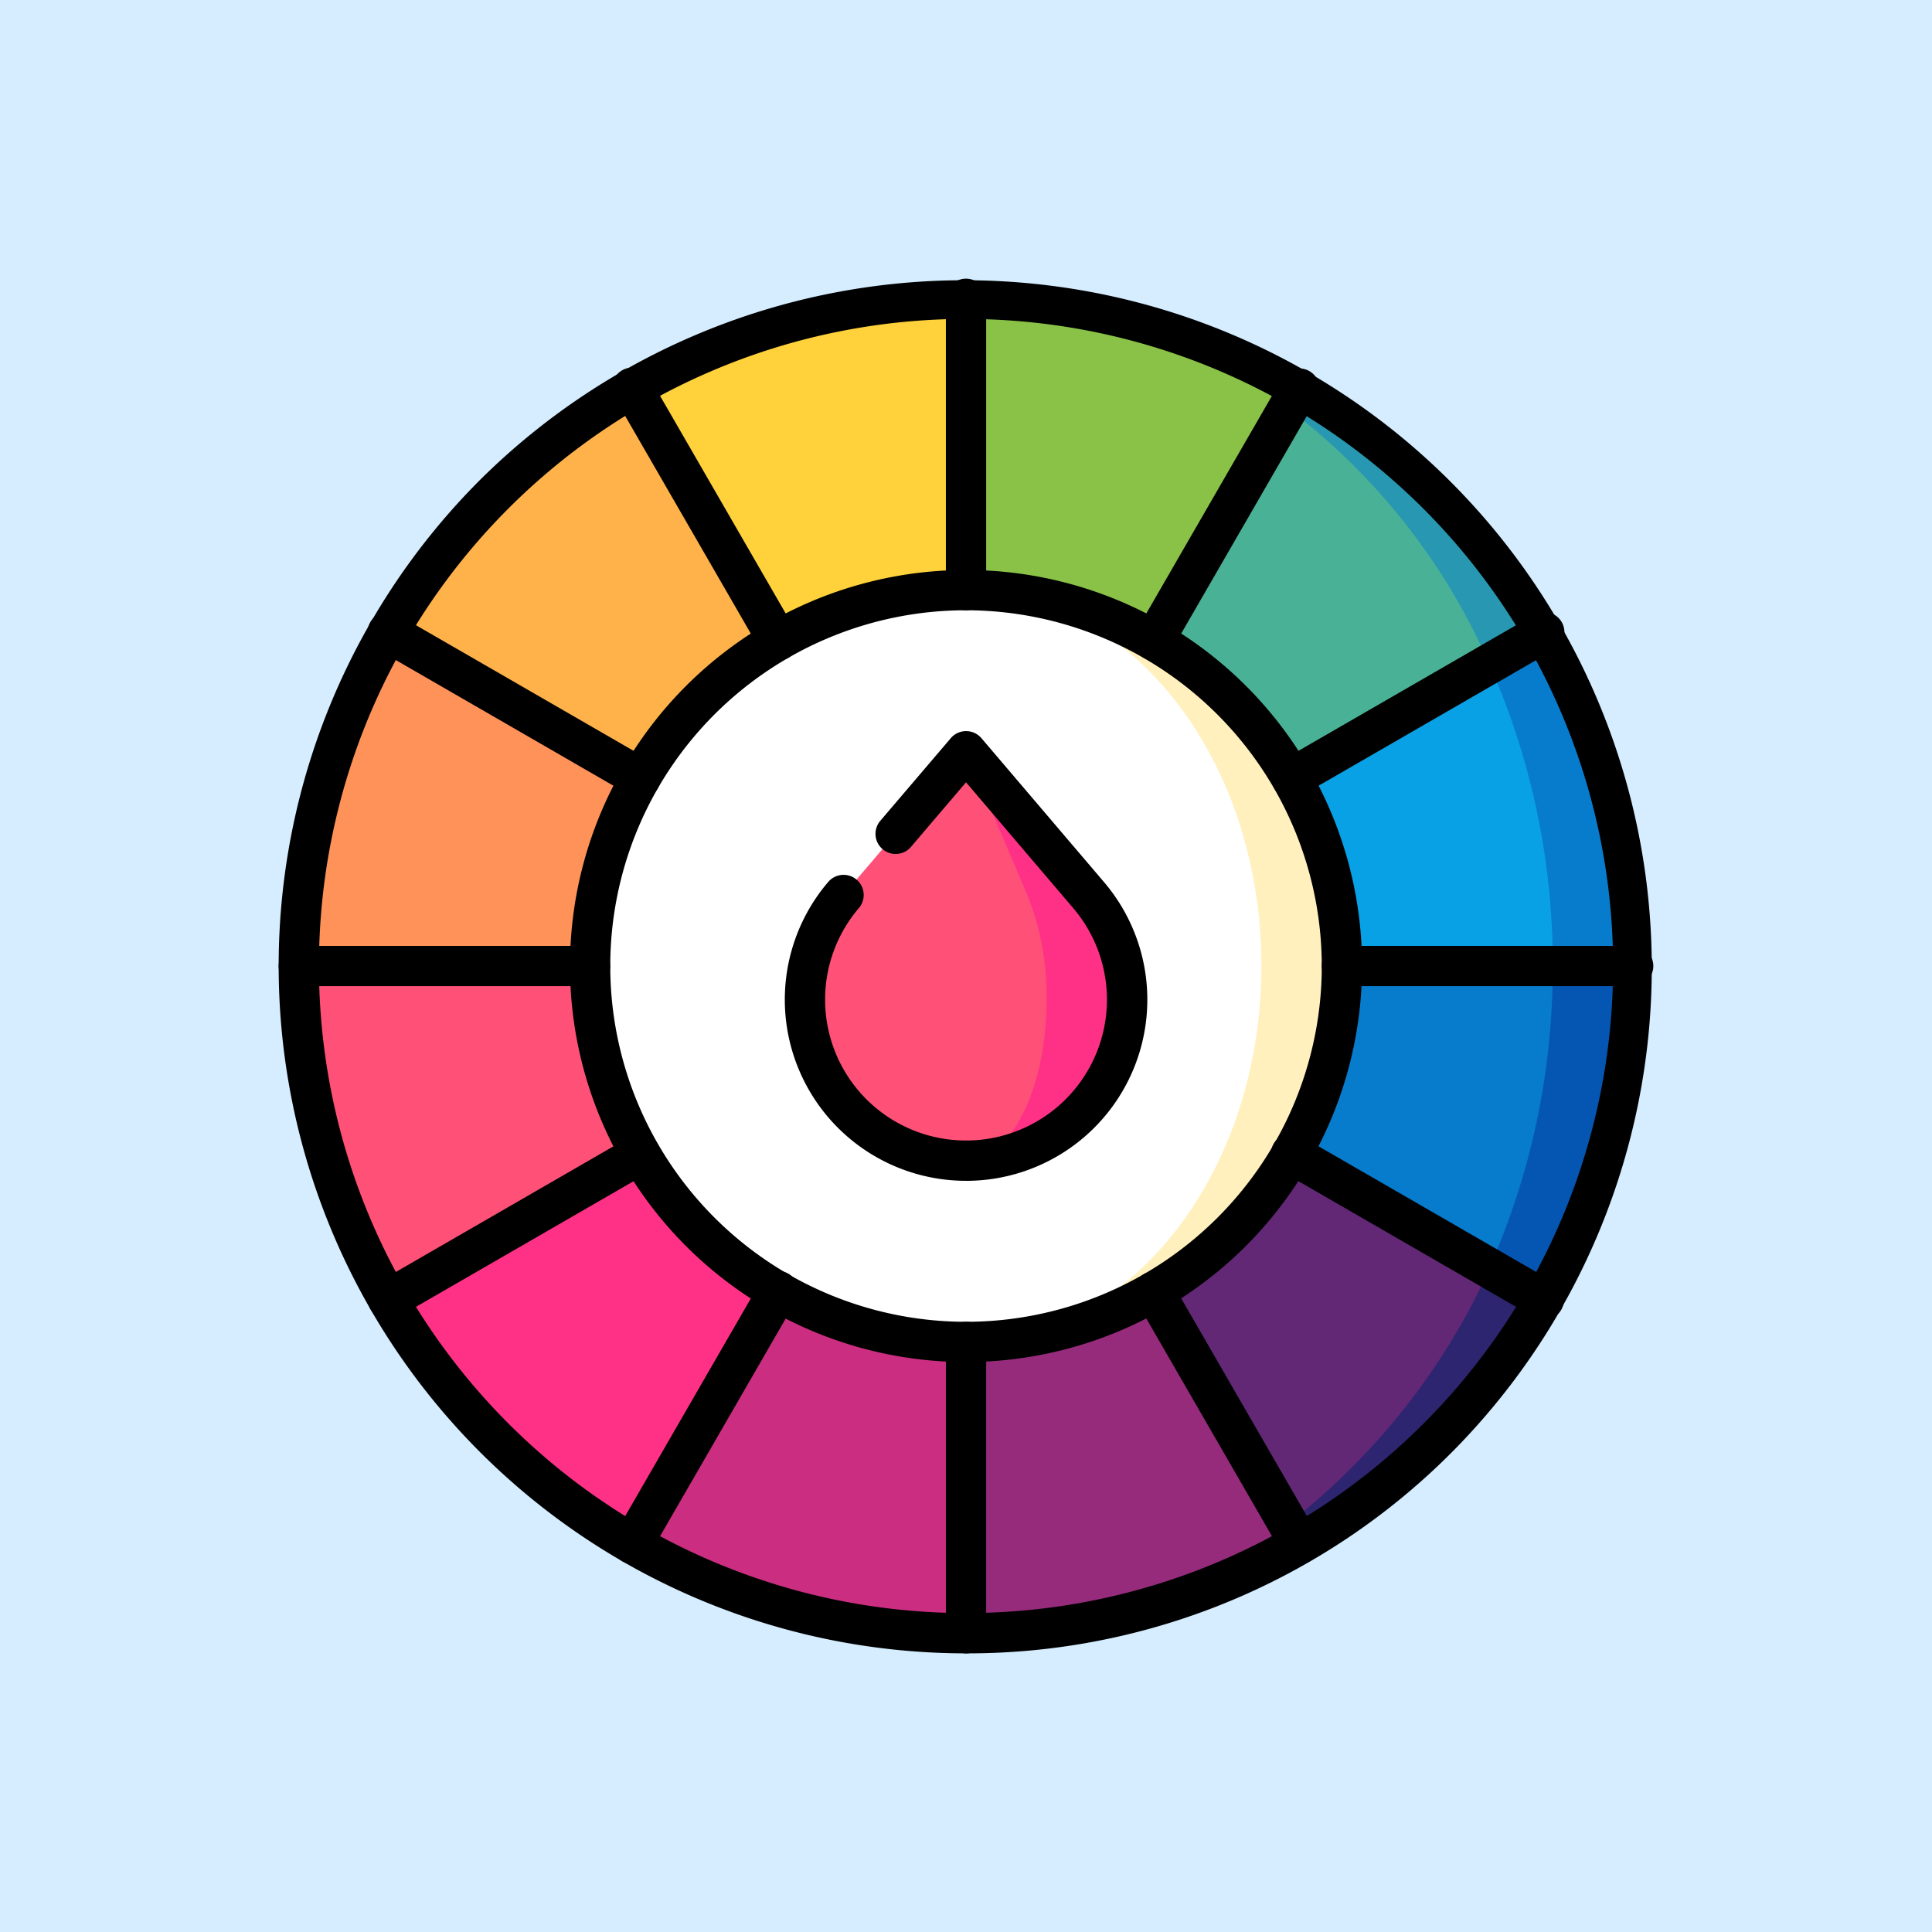 <svg xmlns="http://www.w3.org/2000/svg" width="85" height="85" viewBox="0 0 85 85">
  <g id="Grupo_1102371" data-name="Grupo 1102371" transform="translate(-180.051 -1988)">
    <rect id="Rectángulo_403537" data-name="Rectángulo 403537" width="85" height="85" transform="translate(180.051 1988)" fill="#d5edff"/>
    <g id="Grupo_1102370" data-name="Grupo 1102370" transform="translate(192.311 2000.26)">
      <path id="Trazado_879550" data-name="Trazado 879550" d="M256,465.612a29.219,29.219,0,0,0,14.679-3.929V460.4Z" transform="translate(-225.759 -406.017)" fill="#622876"/>
      <path id="Trazado_879551" data-name="Trazado 879551" d="M204.638,256l-6.88,17.315,6.88,12.04a23.605,23.605,0,0,0,14.679-5.209V256Z" transform="translate(-174.397 -225.759)" fill="#962b7c"/>
      <path id="Trazado_879552" data-name="Trazado 879552" d="M375.933,318.426l.512.887a29.5,29.5,0,0,0,10.746-10.746v-9.6Z" transform="translate(-331.525 -263.646)" fill="#2d2570"/>
      <path id="Trazado_879553" data-name="Trazado 879553" d="M281.426,261.075V256H256l14.167,24.539A29.865,29.865,0,0,0,281.426,261.075Z" transform="translate(-225.759 -225.759)" fill="#622876"/>
      <path id="Trazado_879554" data-name="Trazado 879554" d="M453.6,238.546,450.869,253.9l2.406,1.389a29.22,29.22,0,0,0,3.929-14.679Z" transform="translate(-397.609 -210.367)" fill="#0556b2"/>
      <path id="Trazado_879555" data-name="Trazado 879555" d="M281.747,202.576l-8.432-4.818L256,204.638l23.019,13.29a32.531,32.531,0,0,0,2.792-13.29C281.811,203.945,281.788,203.257,281.747,202.576Z" transform="translate(-225.759 -174.397)" fill="#077ccc"/>
      <path id="Trazado_879556" data-name="Trazado 879556" d="M448.322,131.733h-3.069l3.455,14.679h3.544A29.219,29.219,0,0,0,448.322,131.733Z" transform="translate(-392.656 -116.172)" fill="#077ccc"/>
      <path id="Trazado_879557" data-name="Trazado 879557" d="M259.44,131.733,256,146.412h25.811a32.355,32.355,0,0,0-3.455-14.679Z" transform="translate(-225.759 -116.172)" fill="#09a1e5"/>
      <path id="Trazado_879558" data-name="Trazado 879558" d="M367.037,40.763h-1.772L375.377,52.9l2.406-1.389A29.5,29.5,0,0,0,367.037,40.763Z" transform="translate(-322.117 -35.948)" fill="#2897b1"/>
      <path id="Trazado_879559" data-name="Trazado 879559" d="M268.907,40.763H259.44L256,66.188,279.019,52.9A28.256,28.256,0,0,0,268.907,40.763Z" transform="translate(-225.759 -35.948)" fill="#49b296"/>
      <path id="Trazado_879560" data-name="Trazado 879560" d="M256,7.5l14.167,4.816.512-.887A29.219,29.219,0,0,0,256,7.5Z" transform="translate(-225.759 -6.614)" fill="#49b296"/>
      <path id="Trazado_879561" data-name="Trazado 879561" d="M197.758,19.54l6.88,17.315,14.167-24.539A23.528,23.528,0,0,0,204.638,7.5Z" transform="translate(-174.397 -6.614)" fill="#89c247"/>
      <path id="Trazado_879562" data-name="Trazado 879562" d="M131.733,281.426a29.219,29.219,0,0,0,14.679,3.929V256H131.733Z" transform="translate(-116.172 -225.759)" fill="#cb2e81"/>
      <path id="Trazado_879563" data-name="Trazado 879563" d="M40.763,270.679a29.5,29.5,0,0,0,10.746,10.746L66.188,256H40.763Z" transform="translate(-35.948 -225.759)" fill="#ff3187"/>
      <path id="Trazado_879564" data-name="Trazado 879564" d="M7.5,204.638a29.219,29.219,0,0,0,3.929,14.679l25.425-14.679-17.315-6.88Z" transform="translate(-6.614 -174.397)" fill="#ff5178"/>
      <path id="Trazado_879565" data-name="Trazado 879565" d="M11.429,131.733A29.219,29.219,0,0,0,7.5,146.412H36.855l-3.44-14.679Z" transform="translate(-6.614 -116.172)" fill="#ff9259"/>
      <path id="Trazado_879566" data-name="Trazado 879566" d="M51.509,40.763A29.5,29.5,0,0,0,40.763,51.509L66.188,66.188l-3.44-25.425Z" transform="translate(-35.948 -35.948)" fill="#ffb24a"/>
      <path id="Trazado_879567" data-name="Trazado 879567" d="M146.412,7.5a29.219,29.219,0,0,0-14.679,3.929l14.679,25.425Z" transform="translate(-116.172 -6.614)" fill="#ffd23b"/>
      <path id="Trazado_879568" data-name="Trazado 879568" d="M256,116v33.076A16.538,16.538,0,0,0,256,116Z" transform="translate(-225.759 -102.297)" fill="#fff0be"/>
      <path id="Trazado_879569" data-name="Trazado 879569" d="M145.532,132.538c0-9.134-5.818-16.538-12.994-16.538a16.538,16.538,0,1,0,0,33.076C139.714,149.076,145.532,141.672,145.532,132.538Z" transform="translate(-102.297 -102.297)" fill="#fff"/>
      <path id="Trazado_879570" data-name="Trazado 879570" d="M30.241,60.481A30.241,30.241,0,0,1,8.857,8.857,30.241,30.241,0,0,1,51.624,51.624a30.043,30.043,0,0,1-21.384,8.857Zm0-58.71A28.469,28.469,0,1,0,58.71,30.241,28.5,28.5,0,0,0,30.241,1.772Z" transform="translate(0)"/>
      <path id="Trazado_879571" data-name="Trazado 879571" d="M125.924,143.348a17.424,17.424,0,1,1,17.424-17.424A17.444,17.444,0,0,1,125.924,143.348Zm0-33.076a15.652,15.652,0,1,0,15.652,15.652A15.67,15.67,0,0,0,125.924,110.272Z" transform="translate(-95.683 -95.683)"/>
      <path id="Trazado_879572" data-name="Trazado 879572" d="M249.386,403.089a.886.886,0,0,1-.886-.886V389.386a.886.886,0,1,1,1.772,0V402.2A.886.886,0,0,1,249.386,403.089Z" transform="translate(-219.145 -342.607)"/>
      <path id="Trazado_879573" data-name="Trazado 879573" d="M325.794,382.615a.886.886,0,0,1-.768-.443l-6.408-11.1a.886.886,0,0,1,1.535-.886l6.408,11.1a.886.886,0,0,1-.766,1.329Z" transform="translate(-280.875 -326.067)"/>
      <path id="Trazado_879574" data-name="Trazado 879574" d="M381.728,326.679a.882.882,0,0,1-.442-.119l-11.1-6.408a.886.886,0,1,1,.886-1.534l11.1,6.408a.886.886,0,0,1-.444,1.653Z" transform="translate(-326.066 -280.875)"/>
      <path id="Trazado_879575" data-name="Trazado 879575" d="M402.2,250.272H389.386a.886.886,0,1,1,0-1.772H402.2a.886.886,0,1,1,0,1.772Z" transform="translate(-342.607 -219.145)"/>
      <path id="Trazado_879576" data-name="Trazado 879576" d="M370.63,132.43a.886.886,0,0,1-.444-1.653l11.1-6.408a.886.886,0,1,1,.886,1.534l-11.1,6.408A.882.882,0,0,1,370.63,132.43Z" transform="translate(-326.066 -109.572)"/>
      <path id="Trazado_879577" data-name="Trazado 879577" d="M319.384,46.163a.886.886,0,0,1-.766-1.329l6.408-11.1a.886.886,0,0,1,1.534.886l-6.408,11.1A.886.886,0,0,1,319.384,46.163Z" transform="translate(-280.875 -29.359)"/>
      <path id="Trazado_879578" data-name="Trazado 879578" d="M249.386,14.589a.886.886,0,0,1-.886-.886V.886a.886.886,0,1,1,1.772,0V13.7A.886.886,0,0,1,249.386,14.589Z" transform="translate(-219.145 0)"/>
      <path id="Trazado_879579" data-name="Trazado 879579" d="M131.544,46.164a.886.886,0,0,1-.768-.443l-6.408-11.1a.886.886,0,1,1,1.534-.886l6.408,11.1a.886.886,0,0,1-.766,1.329Z" transform="translate(-109.572 -29.359)"/>
      <path id="Trazado_879580" data-name="Trazado 879580" d="M45.277,132.429a.882.882,0,0,1-.442-.119l-11.1-6.408a.886.886,0,1,1,.886-1.534l11.1,6.408a.886.886,0,0,1-.444,1.653Z" transform="translate(-29.359 -109.571)"/>
      <path id="Trazado_879581" data-name="Trazado 879581" d="M13.7,250.272H.886a.886.886,0,1,1,0-1.772H13.7a.886.886,0,1,1,0,1.772Z" transform="translate(0 -219.145)"/>
      <path id="Trazado_879582" data-name="Trazado 879582" d="M34.179,326.68a.886.886,0,0,1-.444-1.653l11.1-6.408a.886.886,0,0,1,.886,1.534l-11.1,6.408A.882.882,0,0,1,34.179,326.68Z" transform="translate(-29.359 -280.876)"/>
      <path id="Trazado_879583" data-name="Trazado 879583" d="M125.134,382.615a.886.886,0,0,1-.766-1.329l6.408-11.1a.886.886,0,1,1,1.534.886l-6.408,11.1A.886.886,0,0,1,125.134,382.615Z" transform="translate(-109.572 -326.066)"/>
      <path id="Trazado_879584" data-name="Trazado 879584" d="M261.394,182.332,256,176v18.015a7.086,7.086,0,0,0,5.394-11.683Z" transform="translate(-225.759 -155.21)" fill="#ff3187"/>
      <path id="Trazado_879585" data-name="Trazado 879585" d="M206.632,186.927a11.947,11.947,0,0,0-.847-4.6l-2.7-6.332-5.394,6.332a7.086,7.086,0,0,0,5.394,11.683C205.045,194.015,206.632,190.841,206.632,186.927Z" transform="translate(-172.847 -155.21)" fill="#ff5178"/>
      <path id="Trazado_879586" data-name="Trazado 879586" d="M196.474,188.286a7.972,7.972,0,0,1-6.068-13.143.886.886,0,1,1,1.348,1.15,6.2,6.2,0,1,0,9.44,0l-4.72-5.54-2.422,2.842a.886.886,0,1,1-1.349-1.149l3.1-3.634a.886.886,0,0,1,1.349,0l5.394,6.332a7.972,7.972,0,0,1-6.069,13.143Z" transform="translate(-166.233 -148.595)"/>
    </g>
  </g>
</svg>
